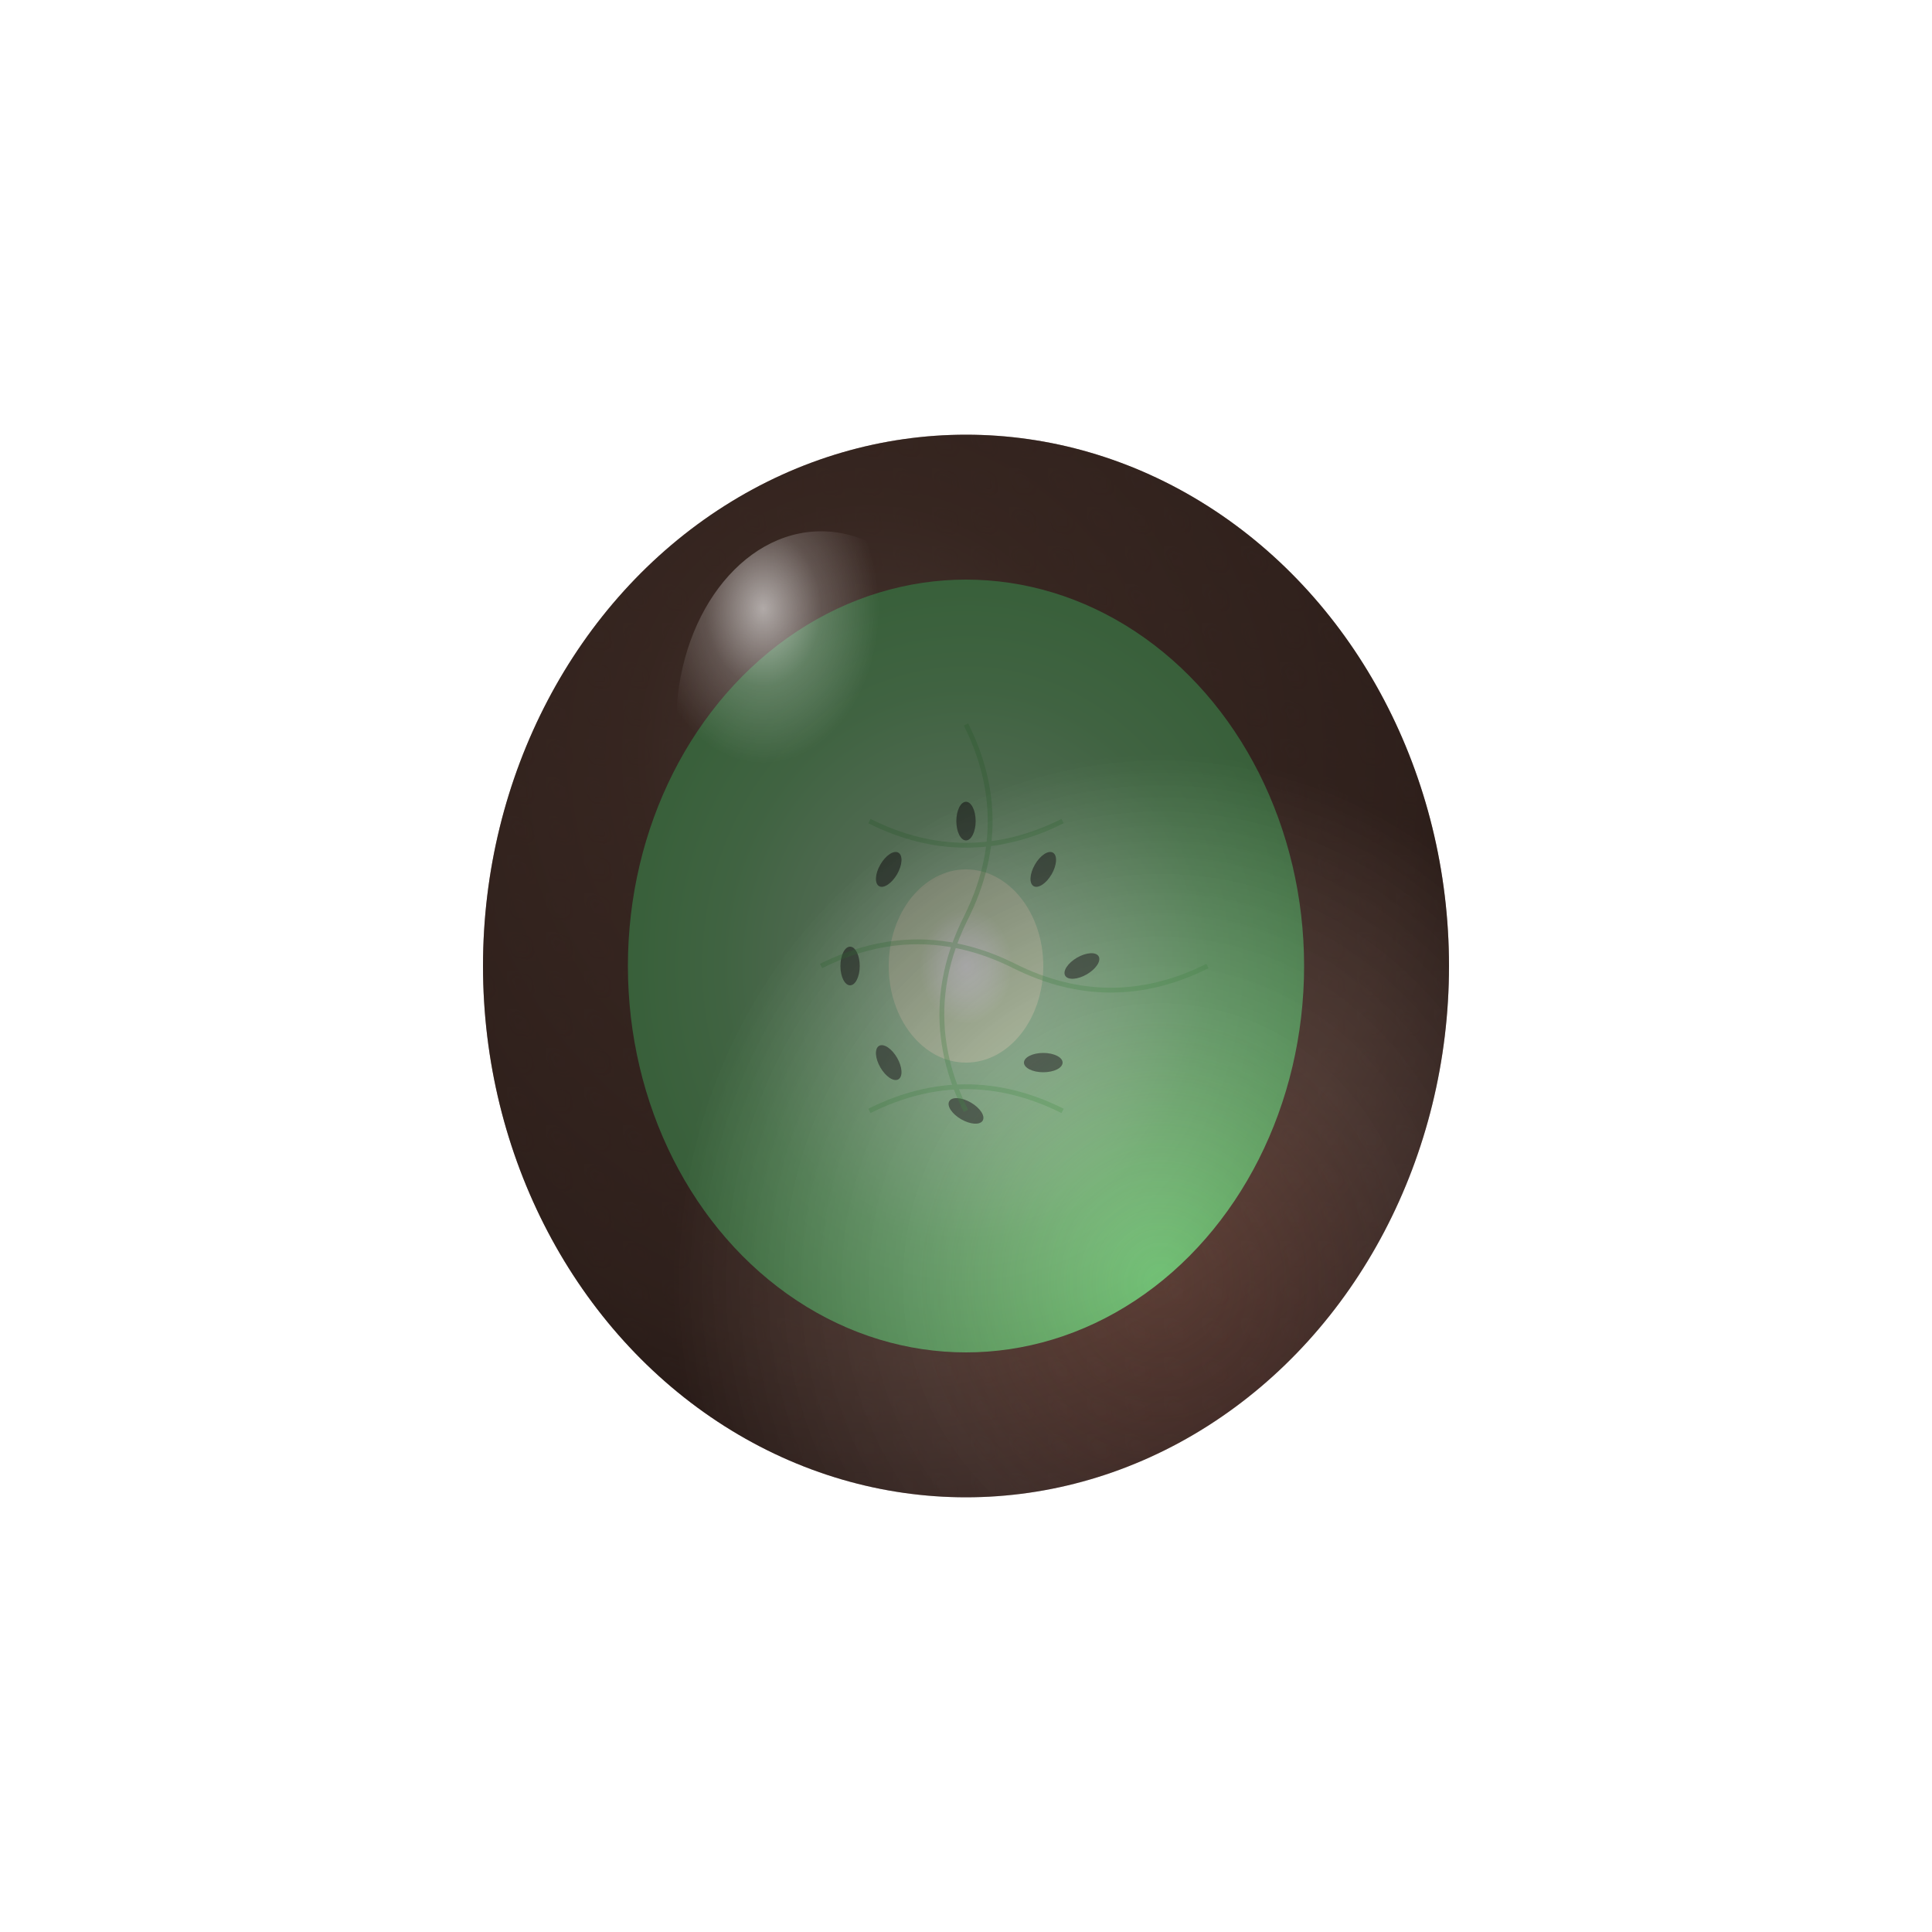 <svg width="200" height="200" viewBox="0 0 200 200" xmlns="http://www.w3.org/2000/svg">
  <defs>
    <!-- 猕猴桃外皮渐变 -->
    <radialGradient id="kiwiSkin" cx="0.4" cy="0.3" r="0.8">
      <stop offset="0%" stop-color="#8D6E63"/>
      <stop offset="30%" stop-color="#6D4C41"/>
      <stop offset="70%" stop-color="#5D4037"/>
      <stop offset="100%" stop-color="#3E2723"/>
    </radialGradient>
    
    <!-- 猕猴桃果肉渐变 -->
    <radialGradient id="kiwiFruit" cx="0.5" cy="0.5" r="0.6">
      <stop offset="0%" stop-color="#C8E6C9"/>
      <stop offset="30%" stop-color="#A5D6A7"/>
      <stop offset="60%" stop-color="#81C784"/>
      <stop offset="100%" stop-color="#66BB6A"/>
    </radialGradient>
    
    <!-- 猕猴桃中心渐变 -->
    <radialGradient id="kiwiCenter" cx="0.5" cy="0.5" r="0.3">
      <stop offset="0%" stop-color="#FFFFFF"/>
      <stop offset="50%" stop-color="#F1F8E9"/>
      <stop offset="100%" stop-color="#DCEDC8"/>
    </radialGradient>
    
    <!-- 高光 -->
    <radialGradient id="kiwiHighlight" cx="0.3" cy="0.2" r="0.4">
      <stop offset="0%" stop-color="#FFFFFF" stop-opacity="0.6"/>
      <stop offset="50%" stop-color="#FFFFFF" stop-opacity="0.2"/>
      <stop offset="100%" stop-color="#FFFFFF" stop-opacity="0"/>
    </radialGradient>
    
    <!-- 阴影 -->
    <radialGradient id="kiwiShadow" cx="0.7" cy="0.8" r="0.5">
      <stop offset="0%" stop-color="#3E2723" stop-opacity="0"/>
      <stop offset="50%" stop-color="#2E2E2E" stop-opacity="0.3"/>
      <stop offset="100%" stop-color="#000000" stop-opacity="0.5"/>
    </radialGradient>
    
    <!-- 阴影滤镜 -->
    <filter id="dropShadow" x="-50%" y="-50%" width="200%" height="200%">
      <feDropShadow dx="3" dy="6" stdDeviation="4" flood-color="#000000" flood-opacity="0.3"/>
    </filter>
    
    <!-- 毛茸茸纹理 -->
    <pattern id="fuzzyTexture" patternUnits="userSpaceOnUse" width="4" height="4">
      <circle cx="2" cy="2" r="0.3" fill="#795548" opacity="0.4"/>
      <circle cx="1" cy="1" r="0.2" fill="#8D6E63" opacity="0.3"/>
      <circle cx="3" cy="3" r="0.2" fill="#6D4C41" opacity="0.3"/>
    </pattern>
  </defs>
  
  <!-- 猕猴桃外皮 -->
  <ellipse cx="100" cy="100" rx="50" ry="55" fill="url(#kiwiSkin)" filter="url(#dropShadow)"/>
  
  <!-- 毛茸茸纹理 -->
  <ellipse cx="100" cy="100" rx="50" ry="55" fill="url(#fuzzyTexture)"/>
  
  <!-- 猕猴桃切面（果肉） -->
  <ellipse cx="100" cy="100" rx="35" ry="40" fill="url(#kiwiFruit)"/>
  
  <!-- 猕猴桃中心白色部分 -->
  <ellipse cx="100" cy="100" rx="8" ry="10" fill="url(#kiwiCenter)"/>
  
  <!-- 猕猴桃种子 -->
  <g fill="#2E2E2E" opacity="0.6">
    <ellipse cx="100" cy="85" rx="1" ry="2" transform="rotate(0 100 85)"/>
    <ellipse cx="108" cy="90" rx="1" ry="2" transform="rotate(30 108 90)"/>
    <ellipse cx="112" cy="100" rx="1" ry="2" transform="rotate(60 112 100)"/>
    <ellipse cx="108" cy="110" rx="1" ry="2" transform="rotate(90 108 110)"/>
    <ellipse cx="100" cy="115" rx="1" ry="2" transform="rotate(120 100 115)"/>
    <ellipse cx="92" cy="110" rx="1" ry="2" transform="rotate(150 92 110)"/>
    <ellipse cx="88" cy="100" rx="1" ry="2" transform="rotate(180 88 100)"/>
    <ellipse cx="92" cy="90" rx="1" ry="2" transform="rotate(210 92 90)"/>
  </g>
  
  <!-- 果肉纹理线条 -->
  <g stroke="#4CAF50" stroke-width="0.5" fill="none" opacity="0.3">
    <path d="M100 75 Q105 85 100 95 Q95 105 100 115"/>
    <path d="M85 100 Q95 95 105 100 Q115 105 125 100"/>
    <path d="M90 85 Q100 90 110 85"/>
    <path d="M90 115 Q100 110 110 115"/>
  </g>
  
  <!-- 阴影 -->
  <ellipse cx="100" cy="100" rx="50" ry="55" fill="url(#kiwiShadow)"/>
  
  <!-- 高光 -->
  <ellipse cx="85" cy="75" rx="15" ry="20" fill="url(#kiwiHighlight)"/>
</svg>